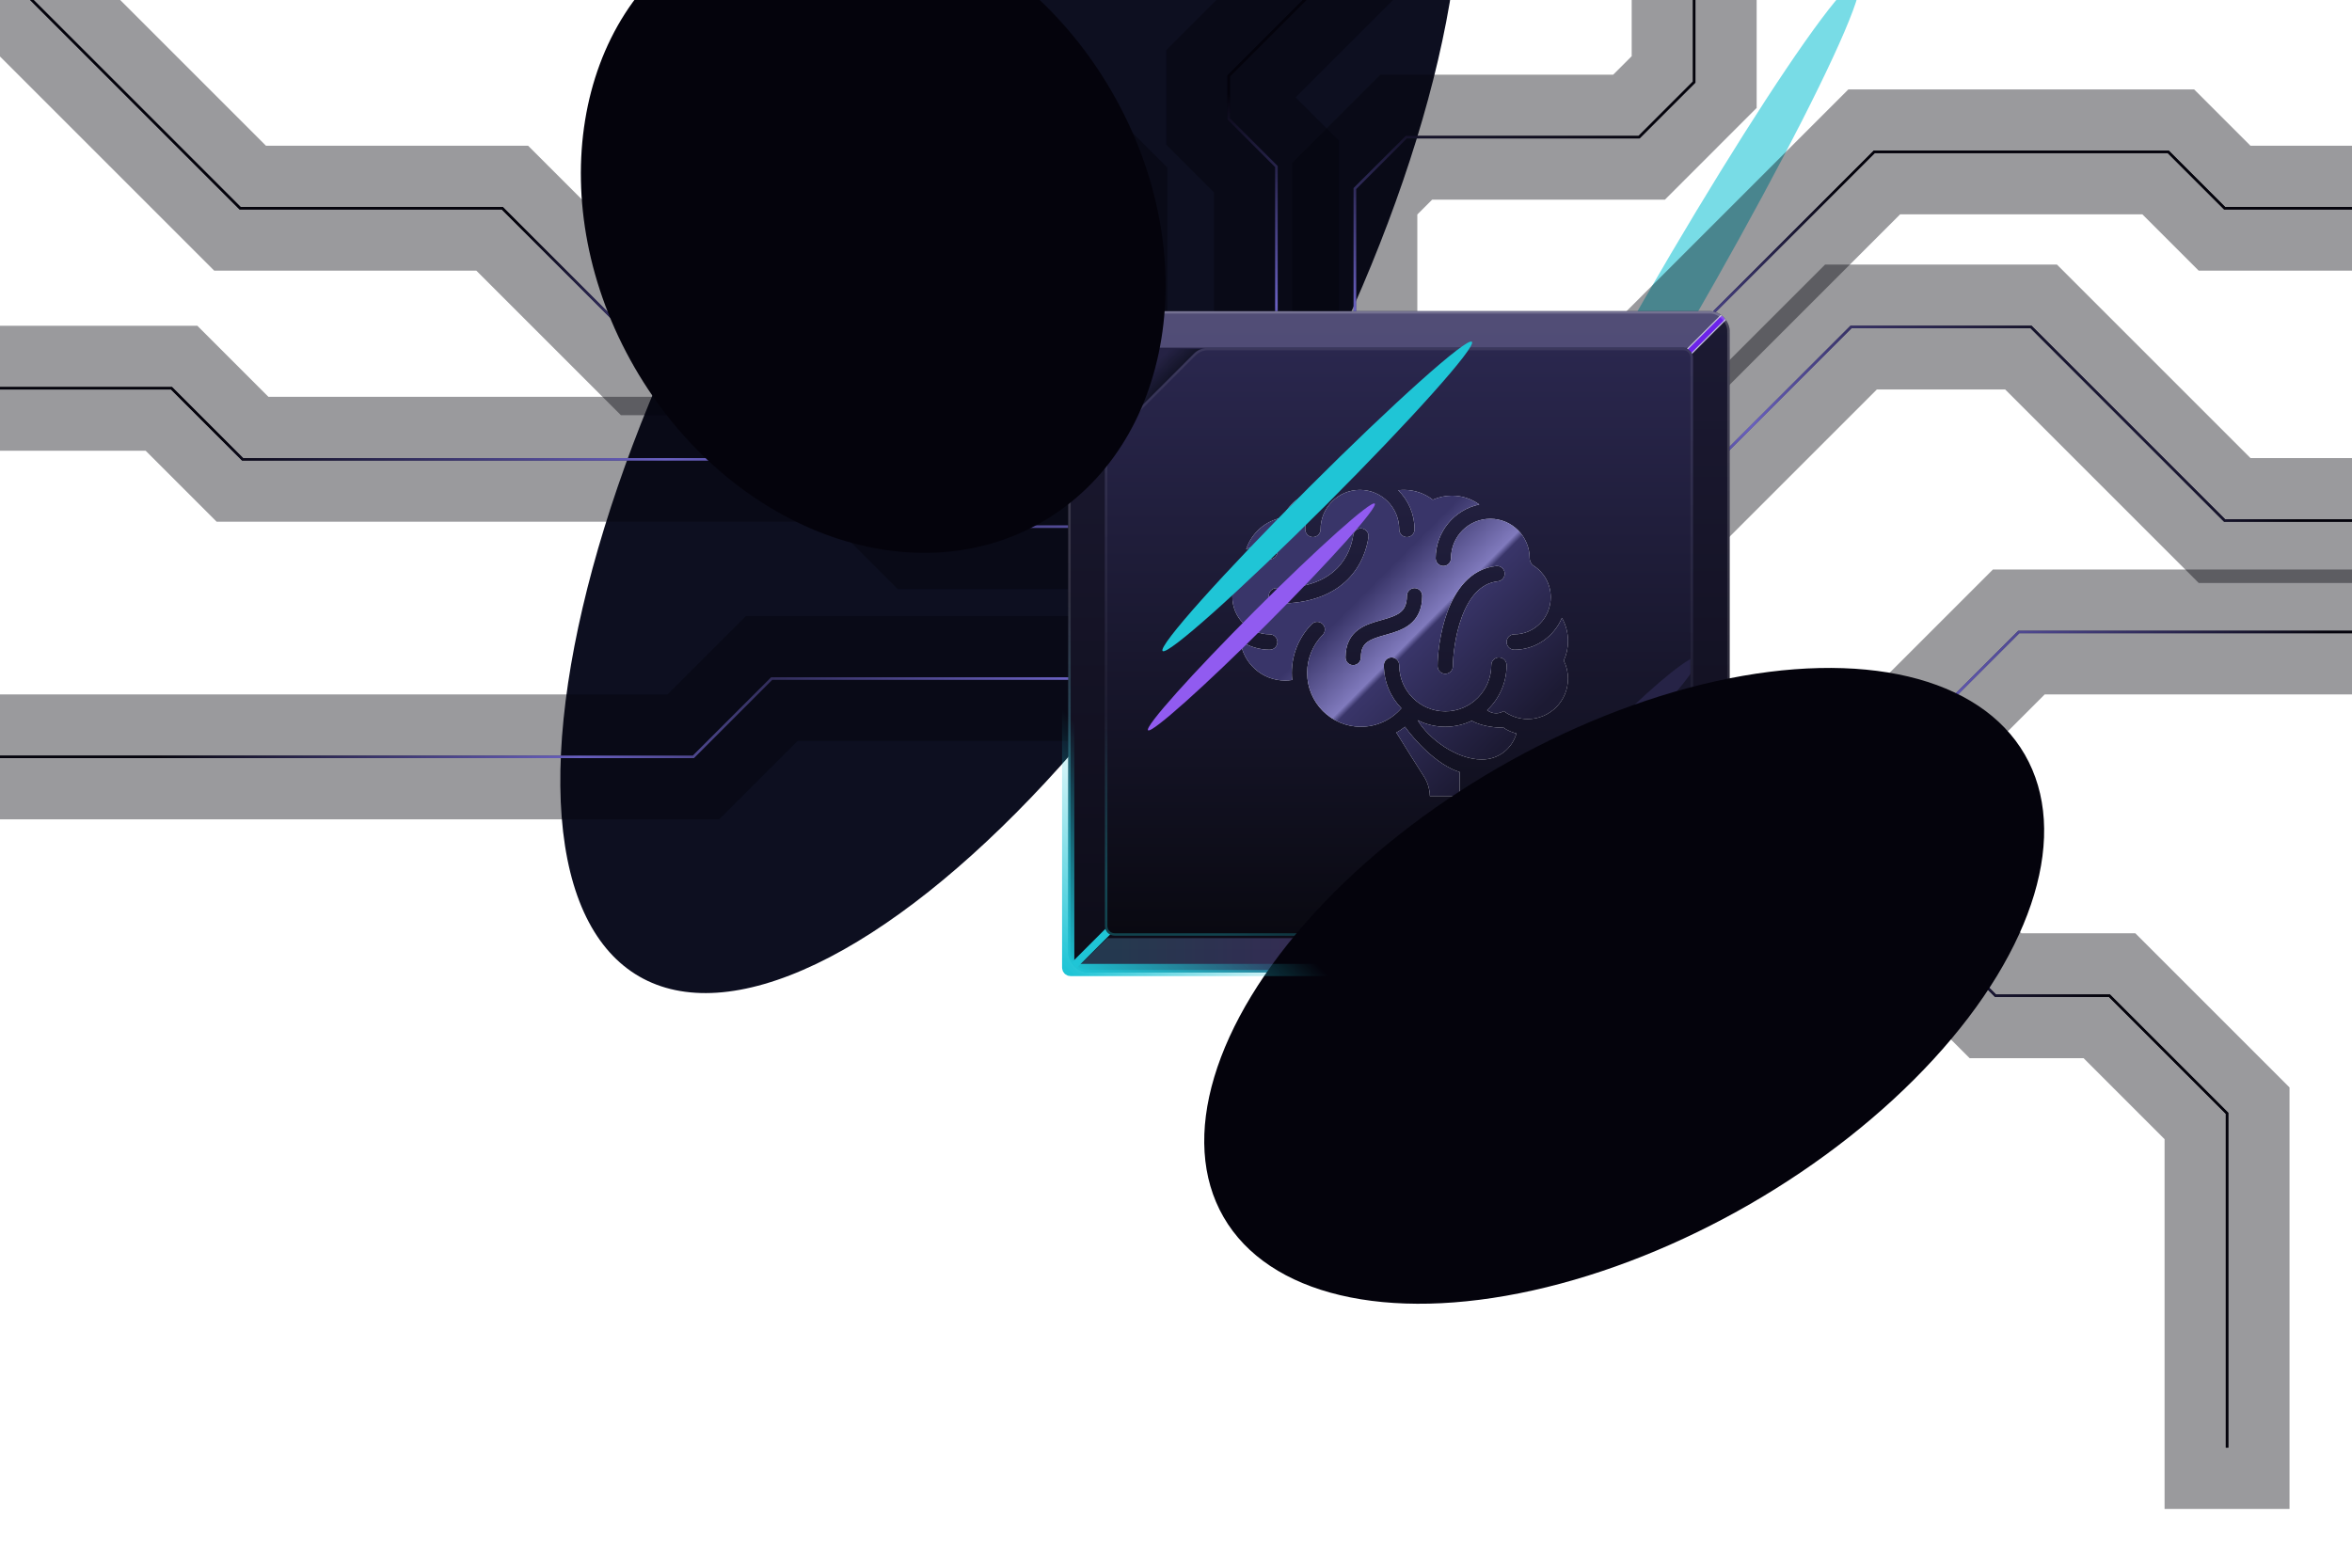 <svg width="960" height="640" viewBox="0 0 960 640" fill="none" xmlns="http://www.w3.org/2000/svg">
<g filter="url(#filter0_f_0_1)">
<ellipse cx="412.375" cy="136.322" rx="120" ry="302.903" transform="rotate(30 412.375 136.322)" fill="#0D0F20"/>
</g>
<g filter="url(#filter1_f_0_1)">
<ellipse cx="680.916" cy="126.784" rx="10.759" ry="155.197" transform="rotate(30 680.916 126.784)" fill="#1FC5D6" fill-opacity="0.6"/>
</g>
<path fill-rule="evenodd" clip-rule="evenodd" d="M-111 158H70.207L99.207 187H349.707L377.207 214.5H436V215.5H376.793L349.293 188H98.793L69.793 159H-111V158Z" fill="url(#paint0_radial_0_1)"/>
<path fill-rule="evenodd" clip-rule="evenodd" d="M314.793 276.5H445V277.5H315.207L283.207 309.5H-9V308.5H282.793L314.793 276.5Z" fill="url(#paint1_radial_0_1)"/>
<path fill-rule="evenodd" clip-rule="evenodd" d="M98.207 84.5H205.207L264.207 143.5H442V144.5H263.793L204.793 85.5H97.793L-15.354 -27.646L-14.646 -28.354L98.207 84.5Z" fill="url(#paint2_radial_0_1)"/>
<path fill-rule="evenodd" clip-rule="evenodd" d="M391.207 55H427.707L451.5 78.793V139H450.5V79.207L427.293 56H390.793L327.646 -7.146L328.354 -7.854L391.207 55Z" fill="url(#paint3_radial_0_1)"/>
<path fill-rule="evenodd" clip-rule="evenodd" d="M502 31.207L578.854 -45.646L578.146 -46.353L501 30.793V48.707L520.5 68.207V133H521.5V67.793L502 48.293V31.207Z" fill="url(#paint4_radial_0_1)"/>
<path fill-rule="evenodd" clip-rule="evenodd" d="M692 -9V33.707L669.207 56.5H574.207L553.5 77.207V130H552.5V76.793L573.793 55.5H668.793L691 33.293V-9H692Z" fill="url(#paint5_radial_0_1)"/>
<path fill-rule="evenodd" clip-rule="evenodd" d="M764.793 61.5H885.207L908.207 84.5H1001V85.5H907.793L884.793 62.5H765.207L684.854 142.854L684.146 142.146L764.793 61.5Z" fill="url(#paint6_radial_0_1)"/>
<path fill-rule="evenodd" clip-rule="evenodd" d="M755.293 133H829.207L908.207 212H979V213H907.793L828.793 134H755.707L691.854 197.854L691.146 197.146L755.293 133Z" fill="url(#paint7_radial_0_1)"/>
<path fill-rule="evenodd" clip-rule="evenodd" d="M823.793 257.5H1009V258.5H824.207L770.707 312H693V311H770.293L823.793 257.5Z" fill="url(#paint8_radial_0_1)"/>
<path fill-rule="evenodd" clip-rule="evenodd" d="M747.793 340.5H699V339.5H748.207L814.707 406H861.207L909.5 454.293V591H908.5V454.707L860.793 407H814.293L747.793 340.5Z" fill="url(#paint9_radial_0_1)"/>
<path fill-rule="evenodd" clip-rule="evenodd" d="M-111 158H70.207L99.207 187H349.707L377.207 214.5H436V215.5H376.793L349.293 188H98.793L69.793 159H-111V158Z" stroke="#04030C" stroke-opacity="0.4" stroke-width="50"/>
<path fill-rule="evenodd" clip-rule="evenodd" d="M314.793 276.5H445V277.5H315.207L283.207 309.5H-9V308.5H282.793L314.793 276.5Z" stroke="#04030C" stroke-opacity="0.4" stroke-width="50"/>
<path fill-rule="evenodd" clip-rule="evenodd" d="M98.207 84.5H205.207L264.207 143.5H442V144.5H263.793L204.793 85.5H97.793L-15.354 -27.646L-14.646 -28.354L98.207 84.5Z" stroke="#04030C" stroke-opacity="0.4" stroke-width="50"/>
<path fill-rule="evenodd" clip-rule="evenodd" d="M391.207 55H427.707L451.5 78.793V139H450.5V79.207L427.293 56H390.793L327.646 -7.146L328.354 -7.854L391.207 55Z" stroke="#04030C" stroke-opacity="0.4" stroke-width="50"/>
<path fill-rule="evenodd" clip-rule="evenodd" d="M502 31.207L578.854 -45.646L578.146 -46.353L501 30.793V48.707L520.5 68.207V133H521.5V67.793L502 48.293V31.207Z" stroke="#04030C" stroke-opacity="0.4" stroke-width="50"/>
<path fill-rule="evenodd" clip-rule="evenodd" d="M692 -9V33.707L669.207 56.5H574.207L553.5 77.207V130H552.5V76.793L573.793 55.5H668.793L691 33.293V-9H692Z" stroke="#04030C" stroke-opacity="0.4" stroke-width="50"/>
<path fill-rule="evenodd" clip-rule="evenodd" d="M764.793 61.5H885.207L908.207 84.5H1001V85.5H907.793L884.793 62.5H765.207L684.854 142.854L684.146 142.146L764.793 61.5Z" stroke="#04030C" stroke-opacity="0.4" stroke-width="50"/>
<path fill-rule="evenodd" clip-rule="evenodd" d="M755.293 133H829.207L908.207 212H979V213H907.793L828.793 134H755.707L691.854 197.854L691.146 197.146L755.293 133Z" stroke="#04030C" stroke-opacity="0.4" stroke-width="50"/>
<path fill-rule="evenodd" clip-rule="evenodd" d="M823.793 257.5H1009V258.5H824.207L770.707 312H693V311H770.293L823.793 257.5Z" stroke="#04030C" stroke-opacity="0.4" stroke-width="50"/>
<path fill-rule="evenodd" clip-rule="evenodd" d="M747.793 340.5H699V339.5H748.207L814.707 406H861.207L909.5 454.293V591H908.5V454.707L860.793 407H814.293L747.793 340.5Z" stroke="#04030C" stroke-opacity="0.4" stroke-width="50"/>
<path fill-rule="evenodd" clip-rule="evenodd" d="M-111 158H70.207L99.207 187H349.707L377.207 214.5H436V215.5H376.793L349.293 188H98.793L69.793 159H-111V158Z" fill="url(#paint10_radial_0_1)"/>
<path fill-rule="evenodd" clip-rule="evenodd" d="M314.793 276.5H445V277.5H315.207L283.207 309.5H-9V308.5H282.793L314.793 276.5Z" fill="url(#paint11_radial_0_1)"/>
<path fill-rule="evenodd" clip-rule="evenodd" d="M98.207 84.5H205.207L264.207 143.5H442V144.5H263.793L204.793 85.5H97.793L-15.354 -27.646L-14.646 -28.354L98.207 84.5Z" fill="url(#paint12_radial_0_1)"/>
<path fill-rule="evenodd" clip-rule="evenodd" d="M391.207 55H427.707L451.5 78.793V139H450.5V79.207L427.293 56H390.793L327.646 -7.146L328.354 -7.854L391.207 55Z" fill="url(#paint13_radial_0_1)"/>
<path fill-rule="evenodd" clip-rule="evenodd" d="M502 31.207L578.854 -45.646L578.146 -46.353L501 30.793V48.707L520.5 68.207V133H521.5V67.793L502 48.293V31.207Z" fill="url(#paint14_radial_0_1)"/>
<path fill-rule="evenodd" clip-rule="evenodd" d="M692 -9V33.707L669.207 56.5H574.207L553.5 77.207V130H552.5V76.793L573.793 55.5H668.793L691 33.293V-9H692Z" fill="url(#paint15_radial_0_1)"/>
<path fill-rule="evenodd" clip-rule="evenodd" d="M764.793 61.5H885.207L908.207 84.5H1001V85.5H907.793L884.793 62.5H765.207L684.854 142.854L684.146 142.146L764.793 61.5Z" fill="url(#paint16_radial_0_1)"/>
<path fill-rule="evenodd" clip-rule="evenodd" d="M755.293 133H829.207L908.207 212H979V213H907.793L828.793 134H755.707L691.854 197.854L691.146 197.146L755.293 133Z" fill="url(#paint17_radial_0_1)"/>
<path fill-rule="evenodd" clip-rule="evenodd" d="M823.793 257.5H1009V258.5H824.207L770.707 312H693V311H770.293L823.793 257.5Z" fill="url(#paint18_radial_0_1)"/>
<path fill-rule="evenodd" clip-rule="evenodd" d="M747.793 340.5H699V339.5H748.207L814.707 406H861.207L909.5 454.293V591H908.5V454.707L860.793 407H814.293L747.793 340.5Z" fill="url(#paint19_radial_0_1)"/>
<g clip-path="url(#clip0_0_1)">
<rect x="436" y="127" width="270" height="270" rx="8" fill="url(#paint20_linear_0_1)"/>
<g filter="url(#filter2_f_0_1)">
<path d="M692 142L714.54 120H429.46L452 142H692Z" fill="#8781BB" fill-opacity="0.5"/>
</g>
<g opacity="0.7" filter="url(#filter3_f_0_1)">
<path d="M452 383L429.46 405L714.54 405L692 383L452 383Z" fill="#8781BB" fill-opacity="0.3"/>
<path d="M452 383L429.46 405L714.54 405L692 383L452 383Z" fill="url(#paint21_linear_0_1)" fill-opacity="0.2"/>
</g>
<g style="mix-blend-mode:plus-lighter" filter="url(#filter4_f_0_1)">
<path d="M470.5 160L431 120.5" stroke="#B196E4" stroke-width="3"/>
</g>
<path d="M691 146V374C691 378.418 687.418 382 683 382H455C452.791 382 451 380.209 451 378V150C451 145.582 454.582 142 459 142H687C689.209 142 691 143.791 691 146Z" fill="url(#paint22_linear_0_1)"/>
<g style="mix-blend-mode:plus-lighter" filter="url(#filter5_f_0_1)">
<path d="M673 160L712.5 120.5" stroke="#C0BDDB" stroke-width="3"/>
</g>
<g style="mix-blend-mode:plus-lighter" filter="url(#filter6_f_0_1)">
<path d="M673 160L712.5 120.5" stroke="#6C23EB" stroke-width="2"/>
</g>
<g style="mix-blend-mode:plus-lighter" filter="url(#filter7_f_0_1)">
<path d="M431 401.5L470.5 362" stroke="#1FC5D6" stroke-width="3"/>
</g>
<g style="mix-blend-mode:plus-lighter" filter="url(#filter8_f_0_1)">
<path d="M431 401.5L470.5 362" stroke="#1FC5D6"/>
</g>
<path opacity="0.8" d="M493.586 142.5H452.5C451.948 142.5 451.5 142.948 451.5 143.5V184.586C451.5 185.477 452.577 185.923 453.207 185.293L494.293 144.207C494.923 143.577 494.477 142.5 493.586 142.5Z" fill="url(#paint23_linear_0_1)"/>
<path opacity="0.8" d="M665.414 380L689 380C689.552 380 690 379.552 690 379L690 355.414C690 354.523 688.923 354.077 688.293 354.707L664.707 378.293C664.077 378.923 664.523 380 665.414 380Z" fill="url(#paint24_linear_0_1)"/>
<path d="M691 146C691 143.791 689.209 142 687 142H493.005C490.884 142 488.849 142.843 487.348 144.343L453.343 178.348C451.843 179.849 451 181.884 451 184.005V378C451 380.209 452.791 382 455 382H658.527C660.649 382 662.684 381.157 664.184 379.657L688.657 355.184C690.157 353.684 691 351.649 691 349.527V146Z" fill="url(#paint25_linear_0_1)"/>
<path d="M690.5 146C690.5 144.067 688.933 142.5 687 142.5H493.005C491.016 142.5 489.109 143.29 487.702 144.697L453.697 178.702C452.29 180.109 451.5 182.016 451.5 184.005V378C451.5 379.933 453.067 381.5 455 381.5H658.527C660.517 381.5 662.424 380.71 663.831 379.303L688.303 354.831C689.71 353.424 690.5 351.517 690.5 349.527V146Z" stroke="url(#paint26_linear_0_1)" stroke-opacity="0.08"/>
<path d="M690.5 146C690.5 144.067 688.933 142.5 687 142.5H493.005C491.016 142.5 489.109 143.29 487.702 144.697L453.697 178.702C452.29 180.109 451.5 182.016 451.5 184.005V378C451.5 379.933 453.067 381.5 455 381.5H658.527C660.517 381.5 662.424 380.71 663.831 379.303L688.303 354.831C689.71 353.424 690.5 351.517 690.5 349.527V146Z" stroke="url(#paint27_linear_0_1)" stroke-opacity="0.3"/>
<g clip-path="url(#clip1_0_1)">
<g filter="url(#filter9_f_0_1)">
<ellipse cx="653.722" cy="330.135" rx="7.935" ry="70.413" transform="rotate(45 653.722 330.135)" fill="#262346"/>
</g>
<g filter="url(#filter10_f_0_1)">
<ellipse cx="663.202" cy="298.202" rx="4.755" ry="42.199" transform="rotate(45 663.202 298.202)" fill="#262346"/>
</g>
</g>
<g filter="url(#filter11_ii_0_1)">
<path fill-rule="evenodd" clip-rule="evenodd" d="M555.06 200C546.197 200 539.011 207.216 539.011 216.116C539.011 217.853 537.609 219.261 535.88 219.261C534.151 219.261 532.749 217.853 532.749 216.116C532.749 209.818 535.337 204.126 539.503 200.055C532.367 200.597 526.321 205.06 523.496 211.305C516.493 212.555 510.804 217.623 508.639 224.289C511.536 222.832 514.805 222.013 518.266 222.013C519.995 222.013 521.397 223.42 521.397 225.157C521.397 226.894 519.995 228.302 518.266 228.302C509.835 228.302 503 235.165 503 243.632C503 252.099 509.835 258.962 518.266 258.962C519.995 258.962 521.397 260.37 521.397 262.107C521.397 263.844 519.995 265.252 518.266 265.252C513.822 265.252 509.693 263.9 506.264 261.583C507.359 270.736 515.119 277.83 524.529 277.83C525.511 277.83 526.476 277.753 527.417 277.604C527.319 276.644 527.269 275.671 527.269 274.686C527.269 266.928 530.38 259.895 535.412 254.786C536.628 253.551 538.61 253.54 539.84 254.761C541.07 255.982 541.081 257.973 539.865 259.208C535.946 263.188 533.531 268.65 533.531 274.686C533.531 286.843 543.345 296.698 555.451 296.698C562.05 296.698 567.967 293.773 571.99 289.133C567.57 284.597 564.846 278.389 564.846 271.541C564.846 269.804 566.248 268.396 567.977 268.396C569.707 268.396 571.109 269.804 571.109 271.541C571.109 281.961 579.521 290.409 589.897 290.409C600.274 290.409 608.686 281.961 608.686 271.541C608.686 269.804 610.088 268.396 611.817 268.396C613.547 268.396 614.949 269.804 614.949 271.541C614.949 278.795 611.891 285.332 607 289.923C608.001 290.719 609.267 291.195 610.643 291.195C611.787 291.195 612.854 290.867 613.757 290.298C616.494 292.343 619.886 293.553 623.56 293.553C632.639 293.553 640 286.162 640 277.044C640 274.402 639.382 271.905 638.283 269.69C639.386 267.26 640 264.559 640 261.714C640 258.269 639.099 255.035 637.521 252.237C634.299 259.877 626.825 265.252 618.08 265.252C616.351 265.252 614.949 263.844 614.949 262.107C614.949 260.37 616.351 258.962 618.08 258.962C626.26 258.962 632.954 252.214 632.954 243.812C632.954 238.384 630.156 233.634 625.956 230.957C625.323 230.553 624.882 229.959 624.663 229.295C624.458 228.877 624.343 228.406 624.343 227.909C624.343 219.008 617.158 211.792 608.294 211.792C599.431 211.792 592.246 219.008 592.246 227.909C592.246 229.646 590.844 231.053 589.114 231.053C587.385 231.053 585.983 229.646 585.983 227.909C585.983 217.079 593.634 208.044 603.803 205.957C600.658 203.692 596.803 202.358 592.637 202.358C589.849 202.358 587.199 202.956 584.809 204.031C581.564 201.504 577.49 200 573.066 200C572.267 200 571.48 200.049 570.707 200.144C574.821 204.209 577.371 209.863 577.371 216.116C577.371 217.853 575.969 219.261 574.24 219.261C572.511 219.261 571.109 217.853 571.109 216.116C571.109 207.216 563.923 200 555.06 200ZM555.894 215.755C557.606 216.001 558.796 217.593 558.551 219.313C557.903 223.867 555.848 230.779 550.131 236.52C544.339 242.336 535.15 246.59 520.96 246.383C519.231 246.358 517.85 244.93 517.875 243.193C517.9 241.457 519.322 240.07 521.051 240.095C533.87 240.281 541.317 236.477 545.702 232.073C550.162 227.594 551.825 222.123 552.351 218.423C552.596 216.704 554.182 215.509 555.894 215.755ZM577.371 240.094C579.101 240.094 580.503 241.502 580.503 243.239C580.503 248.71 578.58 252.448 575.385 254.954C572.5 257.218 568.792 258.265 565.805 259.108L565.694 259.14C562.394 260.071 559.889 260.798 558.096 262.129C556.613 263.231 555.451 264.885 555.451 268.396C555.451 270.133 554.049 271.541 552.32 271.541C550.591 271.541 549.189 270.133 549.189 268.396C549.189 263.063 551.159 259.46 554.372 257.073C557.144 255.014 560.692 254.016 563.586 253.201L563.998 253.085C567.255 252.165 569.753 251.392 571.529 249.998C573.032 248.82 574.24 247.006 574.24 243.239C574.24 241.502 575.642 240.094 577.371 240.094ZM614.147 233.858C614.334 235.585 613.092 237.137 611.373 237.324C604.204 238.107 599.565 244.063 596.649 251.95C593.78 259.712 593.029 268.262 593.029 271.934C593.029 273.671 591.627 275.079 589.897 275.079C588.168 275.079 586.766 273.671 586.766 271.934C586.766 267.744 587.58 258.41 590.778 249.761C593.929 241.236 599.859 232.255 610.696 231.072C612.415 230.884 613.96 232.132 614.147 233.858Z" fill="white"/>
<path fill-rule="evenodd" clip-rule="evenodd" d="M555.06 200C546.197 200 539.011 207.216 539.011 216.116C539.011 217.853 537.609 219.261 535.88 219.261C534.151 219.261 532.749 217.853 532.749 216.116C532.749 209.818 535.337 204.126 539.503 200.055C532.367 200.597 526.321 205.06 523.496 211.305C516.493 212.555 510.804 217.623 508.639 224.289C511.536 222.832 514.805 222.013 518.266 222.013C519.995 222.013 521.397 223.42 521.397 225.157C521.397 226.894 519.995 228.302 518.266 228.302C509.835 228.302 503 235.165 503 243.632C503 252.099 509.835 258.962 518.266 258.962C519.995 258.962 521.397 260.37 521.397 262.107C521.397 263.844 519.995 265.252 518.266 265.252C513.822 265.252 509.693 263.9 506.264 261.583C507.359 270.736 515.119 277.83 524.529 277.83C525.511 277.83 526.476 277.753 527.417 277.604C527.319 276.644 527.269 275.671 527.269 274.686C527.269 266.928 530.38 259.895 535.412 254.786C536.628 253.551 538.61 253.54 539.84 254.761C541.07 255.982 541.081 257.973 539.865 259.208C535.946 263.188 533.531 268.65 533.531 274.686C533.531 286.843 543.345 296.698 555.451 296.698C562.05 296.698 567.967 293.773 571.99 289.133C567.57 284.597 564.846 278.389 564.846 271.541C564.846 269.804 566.248 268.396 567.977 268.396C569.707 268.396 571.109 269.804 571.109 271.541C571.109 281.961 579.521 290.409 589.897 290.409C600.274 290.409 608.686 281.961 608.686 271.541C608.686 269.804 610.088 268.396 611.817 268.396C613.547 268.396 614.949 269.804 614.949 271.541C614.949 278.795 611.891 285.332 607 289.923C608.001 290.719 609.267 291.195 610.643 291.195C611.787 291.195 612.854 290.867 613.757 290.298C616.494 292.343 619.886 293.553 623.56 293.553C632.639 293.553 640 286.162 640 277.044C640 274.402 639.382 271.905 638.283 269.69C639.386 267.26 640 264.559 640 261.714C640 258.269 639.099 255.035 637.521 252.237C634.299 259.877 626.825 265.252 618.08 265.252C616.351 265.252 614.949 263.844 614.949 262.107C614.949 260.37 616.351 258.962 618.08 258.962C626.26 258.962 632.954 252.214 632.954 243.812C632.954 238.384 630.156 233.634 625.956 230.957C625.323 230.553 624.882 229.959 624.663 229.295C624.458 228.877 624.343 228.406 624.343 227.909C624.343 219.008 617.158 211.792 608.294 211.792C599.431 211.792 592.246 219.008 592.246 227.909C592.246 229.646 590.844 231.053 589.114 231.053C587.385 231.053 585.983 229.646 585.983 227.909C585.983 217.079 593.634 208.044 603.803 205.957C600.658 203.692 596.803 202.358 592.637 202.358C589.849 202.358 587.199 202.956 584.809 204.031C581.564 201.504 577.49 200 573.066 200C572.267 200 571.48 200.049 570.707 200.144C574.821 204.209 577.371 209.863 577.371 216.116C577.371 217.853 575.969 219.261 574.24 219.261C572.511 219.261 571.109 217.853 571.109 216.116C571.109 207.216 563.923 200 555.06 200ZM555.894 215.755C557.606 216.001 558.796 217.593 558.551 219.313C557.903 223.867 555.848 230.779 550.131 236.52C544.339 242.336 535.15 246.59 520.96 246.383C519.231 246.358 517.85 244.93 517.875 243.193C517.9 241.457 519.322 240.07 521.051 240.095C533.87 240.281 541.317 236.477 545.702 232.073C550.162 227.594 551.825 222.123 552.351 218.423C552.596 216.704 554.182 215.509 555.894 215.755ZM577.371 240.094C579.101 240.094 580.503 241.502 580.503 243.239C580.503 248.71 578.58 252.448 575.385 254.954C572.5 257.218 568.792 258.265 565.805 259.108L565.694 259.14C562.394 260.071 559.889 260.798 558.096 262.129C556.613 263.231 555.451 264.885 555.451 268.396C555.451 270.133 554.049 271.541 552.32 271.541C550.591 271.541 549.189 270.133 549.189 268.396C549.189 263.063 551.159 259.46 554.372 257.073C557.144 255.014 560.692 254.016 563.586 253.201L563.998 253.085C567.255 252.165 569.753 251.392 571.529 249.998C573.032 248.82 574.24 247.006 574.24 243.239C574.24 241.502 575.642 240.094 577.371 240.094ZM614.147 233.858C614.334 235.585 613.092 237.137 611.373 237.324C604.204 238.107 599.565 244.063 596.649 251.95C593.78 259.712 593.029 268.262 593.029 271.934C593.029 273.671 591.627 275.079 589.897 275.079C588.168 275.079 586.766 273.671 586.766 271.934C586.766 267.744 587.58 258.41 590.778 249.761C593.929 241.236 599.859 232.255 610.696 231.072C612.415 230.884 613.96 232.132 614.147 233.858Z" fill="url(#paint28_linear_0_1)"/>
<path d="M600.725 294.233C597.448 295.813 593.775 296.698 589.897 296.698C585.842 296.698 582.011 295.73 578.622 294.012C583.163 301.709 594.538 310.063 604.847 310.063C611.723 310.063 617.125 305.608 618.965 299.45C617.887 299.188 615.34 298.349 613.774 297.091C611.246 297.091 605.05 296.756 600.725 294.233Z" fill="white"/>
<path d="M600.725 294.233C597.448 295.813 593.775 296.698 589.897 296.698C585.842 296.698 582.011 295.73 578.622 294.012C583.163 301.709 594.538 310.063 604.847 310.063C611.723 310.063 617.125 305.608 618.965 299.45C617.887 299.188 615.34 298.349 613.774 297.091C611.246 297.091 605.05 296.756 600.725 294.233Z" fill="url(#paint29_linear_0_1)"/>
<path d="M569.934 299.057C571.187 298.428 572.805 297.222 573.457 296.698C576.98 301.677 586.374 312.343 595.769 315.173V325H583.634C583.634 323.559 583.164 319.969 581.286 317.138C579.407 314.308 572.935 303.905 569.934 299.057Z" fill="white"/>
<path d="M569.934 299.057C571.187 298.428 572.805 297.222 573.457 296.698C576.98 301.677 586.374 312.343 595.769 315.173V325H583.634C583.634 323.559 583.164 319.969 581.286 317.138C579.407 314.308 572.935 303.905 569.934 299.057Z" fill="url(#paint30_linear_0_1)"/>
</g>
<g style="mix-blend-mode:plus-lighter" filter="url(#filter12_f_0_1)">
<ellipse cx="537.656" cy="202.656" rx="89.265" ry="5" transform="rotate(-45 537.656 202.656)" fill="#1FC5D6"/>
</g>
<g style="mix-blend-mode:plus-lighter" filter="url(#filter13_f_0_1)">
<ellipse cx="514.857" cy="251.857" rx="65.429" ry="3.665" transform="rotate(-45 514.857 251.857)" fill="#915BF0"/>
</g>
</g>
<rect x="436.5" y="127.5" width="269" height="269" rx="7.5" stroke="url(#paint31_linear_0_1)" stroke-opacity="0.2"/>
<rect x="436.5" y="127.5" width="269" height="269" rx="7.5" stroke="url(#paint32_linear_0_1)" stroke-opacity="0.6"/>
<g filter="url(#filter14_f_0_1)">
<ellipse cx="662.935" cy="402.465" rx="188.813" ry="102.836" transform="rotate(-30 662.935 402.465)" fill="#04030C"/>
</g>
<g filter="url(#filter15_f_0_1)">
<ellipse cx="356.418" cy="93.746" rx="112.493" ry="137.801" transform="rotate(-30 356.418 93.746)" fill="#04030C"/>
</g>
<g filter="url(#filter16_f_0_1)">
<path d="M436 290V395C436 395.552 436.448 396 437 396H563" stroke="url(#paint33_linear_0_1)" stroke-width="5" stroke-linecap="round"/>
</g>
<defs>
<filter id="filter0_f_0_1" x="-38.521" y="-400.034" width="901.791" height="1072.71" filterUnits="userSpaceOnUse" color-interpolation-filters="sRGB">
<feFlood flood-opacity="0" result="BackgroundImageFix"/>
<feBlend mode="normal" in="SourceGraphic" in2="BackgroundImageFix" result="shape"/>
<feGaussianBlur stdDeviation="133.6" result="effect1_foregroundBlur_0_1"/>
</filter>
<filter id="filter1_f_0_1" x="463.352" y="-147.13" width="435.128" height="547.829" filterUnits="userSpaceOnUse" color-interpolation-filters="sRGB">
<feFlood flood-opacity="0" result="BackgroundImageFix"/>
<feBlend mode="normal" in="SourceGraphic" in2="BackgroundImageFix" result="shape"/>
<feGaussianBlur stdDeviation="69.7" result="effect1_foregroundBlur_0_1"/>
</filter>
<filter id="filter2_f_0_1" x="412.46" y="103" width="319.079" height="56" filterUnits="userSpaceOnUse" color-interpolation-filters="sRGB">
<feFlood flood-opacity="0" result="BackgroundImageFix"/>
<feBlend mode="normal" in="SourceGraphic" in2="BackgroundImageFix" result="shape"/>
<feGaussianBlur stdDeviation="8.5" result="effect1_foregroundBlur_0_1"/>
</filter>
<filter id="filter3_f_0_1" x="412.46" y="366" width="319.079" height="56" filterUnits="userSpaceOnUse" color-interpolation-filters="sRGB">
<feFlood flood-opacity="0" result="BackgroundImageFix"/>
<feBlend mode="normal" in="SourceGraphic" in2="BackgroundImageFix" result="shape"/>
<feGaussianBlur stdDeviation="8.5" result="effect1_foregroundBlur_0_1"/>
</filter>
<filter id="filter4_f_0_1" x="416.739" y="106.239" width="68.021" height="68.021" filterUnits="userSpaceOnUse" color-interpolation-filters="sRGB">
<feFlood flood-opacity="0" result="BackgroundImageFix"/>
<feBlend mode="normal" in="SourceGraphic" in2="BackgroundImageFix" result="shape"/>
<feGaussianBlur stdDeviation="6.6" result="effect1_foregroundBlur_0_1"/>
</filter>
<filter id="filter5_f_0_1" x="658.739" y="106.239" width="68.021" height="68.021" filterUnits="userSpaceOnUse" color-interpolation-filters="sRGB">
<feFlood flood-opacity="0" result="BackgroundImageFix"/>
<feBlend mode="normal" in="SourceGraphic" in2="BackgroundImageFix" result="shape"/>
<feGaussianBlur stdDeviation="6.6" result="effect1_foregroundBlur_0_1"/>
</filter>
<filter id="filter6_f_0_1" x="667.293" y="114.793" width="50.914" height="50.914" filterUnits="userSpaceOnUse" color-interpolation-filters="sRGB">
<feFlood flood-opacity="0" result="BackgroundImageFix"/>
<feBlend mode="normal" in="SourceGraphic" in2="BackgroundImageFix" result="shape"/>
<feGaussianBlur stdDeviation="2.5" result="effect1_foregroundBlur_0_1"/>
</filter>
<filter id="filter7_f_0_1" x="416.739" y="347.739" width="68.021" height="68.021" filterUnits="userSpaceOnUse" color-interpolation-filters="sRGB">
<feFlood flood-opacity="0" result="BackgroundImageFix"/>
<feBlend mode="normal" in="SourceGraphic" in2="BackgroundImageFix" result="shape"/>
<feGaussianBlur stdDeviation="6.6" result="effect1_foregroundBlur_0_1"/>
</filter>
<filter id="filter8_f_0_1" x="425.646" y="356.646" width="50.207" height="50.207" filterUnits="userSpaceOnUse" color-interpolation-filters="sRGB">
<feFlood flood-opacity="0" result="BackgroundImageFix"/>
<feBlend mode="normal" in="SourceGraphic" in2="BackgroundImageFix" result="shape"/>
<feGaussianBlur stdDeviation="2.5" result="effect1_foregroundBlur_0_1"/>
</filter>
<filter id="filter9_f_0_1" x="578.113" y="254.526" width="151.218" height="151.218" filterUnits="userSpaceOnUse" color-interpolation-filters="sRGB">
<feFlood flood-opacity="0" result="BackgroundImageFix"/>
<feBlend mode="normal" in="SourceGraphic" in2="BackgroundImageFix" result="shape"/>
<feGaussianBlur stdDeviation="12.75" result="effect1_foregroundBlur_0_1"/>
</filter>
<filter id="filter10_f_0_1" x="607.671" y="242.671" width="111.062" height="111.062" filterUnits="userSpaceOnUse" color-interpolation-filters="sRGB">
<feFlood flood-opacity="0" result="BackgroundImageFix"/>
<feBlend mode="normal" in="SourceGraphic" in2="BackgroundImageFix" result="shape"/>
<feGaussianBlur stdDeviation="12.75" result="effect1_foregroundBlur_0_1"/>
</filter>
<filter id="filter11_ii_0_1" x="503" y="199" width="137" height="127" filterUnits="userSpaceOnUse" color-interpolation-filters="sRGB">
<feFlood flood-opacity="0" result="BackgroundImageFix"/>
<feBlend mode="normal" in="SourceGraphic" in2="BackgroundImageFix" result="shape"/>
<feColorMatrix in="SourceAlpha" type="matrix" values="0 0 0 0 0 0 0 0 0 0 0 0 0 0 0 0 0 0 127 0" result="hardAlpha"/>
<feOffset dy="1"/>
<feGaussianBlur stdDeviation="1.05"/>
<feComposite in2="hardAlpha" operator="arithmetic" k2="-1" k3="1"/>
<feColorMatrix type="matrix" values="0 0 0 0 0.063 0 0 0 0 0.055 0 0 0 0 0.11 0 0 0 0.3 0"/>
<feBlend mode="normal" in2="shape" result="effect1_innerShadow_0_1"/>
<feColorMatrix in="SourceAlpha" type="matrix" values="0 0 0 0 0 0 0 0 0 0 0 0 0 0 0 0 0 0 127 0" result="hardAlpha"/>
<feOffset dy="-1"/>
<feGaussianBlur stdDeviation="0.65"/>
<feComposite in2="hardAlpha" operator="arithmetic" k2="-1" k3="1"/>
<feColorMatrix type="matrix" values="0 0 0 0 0.443 0 0 0 0 0.42 0 0 0 0 0.671 0 0 0 0.1 0"/>
<feBlend mode="normal" in2="effect1_innerShadow_0_1" result="effect2_innerShadow_0_1"/>
</filter>
<filter id="filter12_f_0_1" x="435.435" y="100.435" width="204.441" height="204.441" filterUnits="userSpaceOnUse" color-interpolation-filters="sRGB">
<feFlood flood-opacity="0" result="BackgroundImageFix"/>
<feBlend mode="normal" in="SourceGraphic" in2="BackgroundImageFix" result="shape"/>
<feGaussianBlur stdDeviation="19.5" result="effect1_foregroundBlur_0_1"/>
</filter>
<filter id="filter13_f_0_1" x="429.518" y="166.518" width="170.678" height="170.678" filterUnits="userSpaceOnUse" color-interpolation-filters="sRGB">
<feFlood flood-opacity="0" result="BackgroundImageFix"/>
<feBlend mode="normal" in="SourceGraphic" in2="BackgroundImageFix" result="shape"/>
<feGaussianBlur stdDeviation="19.5" result="effect1_foregroundBlur_0_1"/>
</filter>
<filter id="filter14_f_0_1" x="311.479" y="92.68" width="702.914" height="619.57" filterUnits="userSpaceOnUse" color-interpolation-filters="sRGB">
<feFlood flood-opacity="0" result="BackgroundImageFix"/>
<feBlend mode="normal" in="SourceGraphic" in2="BackgroundImageFix" result="shape"/>
<feGaussianBlur stdDeviation="90" result="effect1_foregroundBlur_0_1"/>
</filter>
<filter id="filter15_f_0_1" x="57.084" y="-218.215" width="598.668" height="623.922" filterUnits="userSpaceOnUse" color-interpolation-filters="sRGB">
<feFlood flood-opacity="0" result="BackgroundImageFix"/>
<feBlend mode="normal" in="SourceGraphic" in2="BackgroundImageFix" result="shape"/>
<feGaussianBlur stdDeviation="90" result="effect1_foregroundBlur_0_1"/>
</filter>
<filter id="filter16_f_0_1" x="421.1" y="275.1" width="156.8" height="135.8" filterUnits="userSpaceOnUse" color-interpolation-filters="sRGB">
<feFlood flood-opacity="0" result="BackgroundImageFix"/>
<feBlend mode="normal" in="SourceGraphic" in2="BackgroundImageFix" result="shape"/>
<feGaussianBlur stdDeviation="6.2" result="effect1_foregroundBlur_0_1"/>
</filter>
<radialGradient id="paint0_radial_0_1" cx="0" cy="0" r="1" gradientUnits="userSpaceOnUse" gradientTransform="translate(503.5 267) rotate(-180) scale(446.5 228.735)">
<stop offset="0.167" stop-color="#6960C0"/>
<stop offset="0.425" stop-color="#312D5A"/>
<stop offset="0.625" stop-color="#6960C0"/>
<stop offset="1" stop-color="#04030C"/>
</radialGradient>
<radialGradient id="paint1_radial_0_1" cx="0" cy="0" r="1" gradientUnits="userSpaceOnUse" gradientTransform="translate(503.5 267) rotate(-180) scale(446.5 228.735)">
<stop offset="0.167" stop-color="#6960C0"/>
<stop offset="0.425" stop-color="#312D5A"/>
<stop offset="0.625" stop-color="#6960C0"/>
<stop offset="1" stop-color="#04030C"/>
</radialGradient>
<radialGradient id="paint2_radial_0_1" cx="0" cy="0" r="1" gradientUnits="userSpaceOnUse" gradientTransform="translate(503.5 267) rotate(-180) scale(446.5 228.735)">
<stop offset="0.167" stop-color="#6960C0"/>
<stop offset="0.425" stop-color="#312D5A"/>
<stop offset="0.625" stop-color="#6960C0"/>
<stop offset="1" stop-color="#04030C"/>
</radialGradient>
<radialGradient id="paint3_radial_0_1" cx="0" cy="0" r="1" gradientUnits="userSpaceOnUse" gradientTransform="translate(503.5 267) rotate(-180) scale(446.5 228.735)">
<stop offset="0.167" stop-color="#6960C0"/>
<stop offset="0.425" stop-color="#312D5A"/>
<stop offset="0.625" stop-color="#6960C0"/>
<stop offset="1" stop-color="#04030C"/>
</radialGradient>
<radialGradient id="paint4_radial_0_1" cx="0" cy="0" r="1" gradientUnits="userSpaceOnUse" gradientTransform="translate(503.5 267) rotate(-180) scale(446.5 228.735)">
<stop offset="0.167" stop-color="#6960C0"/>
<stop offset="0.425" stop-color="#312D5A"/>
<stop offset="0.625" stop-color="#6960C0"/>
<stop offset="1" stop-color="#04030C"/>
</radialGradient>
<radialGradient id="paint5_radial_0_1" cx="0" cy="0" r="1" gradientUnits="userSpaceOnUse" gradientTransform="translate(503.5 267) rotate(-180) scale(446.5 228.735)">
<stop offset="0.167" stop-color="#6960C0"/>
<stop offset="0.425" stop-color="#312D5A"/>
<stop offset="0.625" stop-color="#6960C0"/>
<stop offset="1" stop-color="#04030C"/>
</radialGradient>
<radialGradient id="paint6_radial_0_1" cx="0" cy="0" r="1" gradientUnits="userSpaceOnUse" gradientTransform="translate(503.5 267) rotate(-180) scale(446.5 228.735)">
<stop offset="0.167" stop-color="#6960C0"/>
<stop offset="0.425" stop-color="#312D5A"/>
<stop offset="0.625" stop-color="#6960C0"/>
<stop offset="1" stop-color="#04030C"/>
</radialGradient>
<radialGradient id="paint7_radial_0_1" cx="0" cy="0" r="1" gradientUnits="userSpaceOnUse" gradientTransform="translate(503.5 267) rotate(-180) scale(446.5 228.735)">
<stop offset="0.167" stop-color="#6960C0"/>
<stop offset="0.425" stop-color="#312D5A"/>
<stop offset="0.625" stop-color="#6960C0"/>
<stop offset="1" stop-color="#04030C"/>
</radialGradient>
<radialGradient id="paint8_radial_0_1" cx="0" cy="0" r="1" gradientUnits="userSpaceOnUse" gradientTransform="translate(503.5 267) rotate(-180) scale(446.5 228.735)">
<stop offset="0.167" stop-color="#6960C0"/>
<stop offset="0.425" stop-color="#312D5A"/>
<stop offset="0.625" stop-color="#6960C0"/>
<stop offset="1" stop-color="#04030C"/>
</radialGradient>
<radialGradient id="paint9_radial_0_1" cx="0" cy="0" r="1" gradientUnits="userSpaceOnUse" gradientTransform="translate(503.5 267) rotate(-180) scale(446.5 228.735)">
<stop offset="0.167" stop-color="#6960C0"/>
<stop offset="0.425" stop-color="#312D5A"/>
<stop offset="0.625" stop-color="#6960C0"/>
<stop offset="1" stop-color="#04030C"/>
</radialGradient>
<radialGradient id="paint10_radial_0_1" cx="0" cy="0" r="1" gradientUnits="userSpaceOnUse" gradientTransform="translate(503.5 267) rotate(-180) scale(446.5 228.735)">
<stop offset="0.167" stop-color="#6960C0"/>
<stop offset="0.425" stop-color="#312D5A"/>
<stop offset="0.625" stop-color="#6960C0"/>
<stop offset="1" stop-color="#04030C"/>
</radialGradient>
<radialGradient id="paint11_radial_0_1" cx="0" cy="0" r="1" gradientUnits="userSpaceOnUse" gradientTransform="translate(503.5 267) rotate(-180) scale(446.5 228.735)">
<stop offset="0.167" stop-color="#6960C0"/>
<stop offset="0.425" stop-color="#312D5A"/>
<stop offset="0.625" stop-color="#6960C0"/>
<stop offset="1" stop-color="#04030C"/>
</radialGradient>
<radialGradient id="paint12_radial_0_1" cx="0" cy="0" r="1" gradientUnits="userSpaceOnUse" gradientTransform="translate(503.5 267) rotate(-180) scale(446.5 228.735)">
<stop offset="0.167" stop-color="#6960C0"/>
<stop offset="0.425" stop-color="#312D5A"/>
<stop offset="0.625" stop-color="#6960C0"/>
<stop offset="1" stop-color="#04030C"/>
</radialGradient>
<radialGradient id="paint13_radial_0_1" cx="0" cy="0" r="1" gradientUnits="userSpaceOnUse" gradientTransform="translate(503.5 267) rotate(-180) scale(446.5 228.735)">
<stop offset="0.167" stop-color="#6960C0"/>
<stop offset="0.425" stop-color="#312D5A"/>
<stop offset="0.625" stop-color="#6960C0"/>
<stop offset="1" stop-color="#04030C"/>
</radialGradient>
<radialGradient id="paint14_radial_0_1" cx="0" cy="0" r="1" gradientUnits="userSpaceOnUse" gradientTransform="translate(503.5 267) rotate(-180) scale(446.5 228.735)">
<stop offset="0.167" stop-color="#6960C0"/>
<stop offset="0.425" stop-color="#312D5A"/>
<stop offset="0.625" stop-color="#6960C0"/>
<stop offset="1" stop-color="#04030C"/>
</radialGradient>
<radialGradient id="paint15_radial_0_1" cx="0" cy="0" r="1" gradientUnits="userSpaceOnUse" gradientTransform="translate(503.5 267) rotate(-180) scale(446.5 228.735)">
<stop offset="0.167" stop-color="#6960C0"/>
<stop offset="0.425" stop-color="#312D5A"/>
<stop offset="0.625" stop-color="#6960C0"/>
<stop offset="1" stop-color="#04030C"/>
</radialGradient>
<radialGradient id="paint16_radial_0_1" cx="0" cy="0" r="1" gradientUnits="userSpaceOnUse" gradientTransform="translate(503.5 267) rotate(-180) scale(446.5 228.735)">
<stop offset="0.167" stop-color="#6960C0"/>
<stop offset="0.425" stop-color="#312D5A"/>
<stop offset="0.625" stop-color="#6960C0"/>
<stop offset="1" stop-color="#04030C"/>
</radialGradient>
<radialGradient id="paint17_radial_0_1" cx="0" cy="0" r="1" gradientUnits="userSpaceOnUse" gradientTransform="translate(503.5 267) rotate(-180) scale(446.5 228.735)">
<stop offset="0.167" stop-color="#6960C0"/>
<stop offset="0.425" stop-color="#312D5A"/>
<stop offset="0.625" stop-color="#6960C0"/>
<stop offset="1" stop-color="#04030C"/>
</radialGradient>
<radialGradient id="paint18_radial_0_1" cx="0" cy="0" r="1" gradientUnits="userSpaceOnUse" gradientTransform="translate(503.5 267) rotate(-180) scale(446.5 228.735)">
<stop offset="0.167" stop-color="#6960C0"/>
<stop offset="0.425" stop-color="#312D5A"/>
<stop offset="0.625" stop-color="#6960C0"/>
<stop offset="1" stop-color="#04030C"/>
</radialGradient>
<radialGradient id="paint19_radial_0_1" cx="0" cy="0" r="1" gradientUnits="userSpaceOnUse" gradientTransform="translate(503.5 267) rotate(-180) scale(446.5 228.735)">
<stop offset="0.167" stop-color="#6960C0"/>
<stop offset="0.425" stop-color="#312D5A"/>
<stop offset="0.625" stop-color="#6960C0"/>
<stop offset="1" stop-color="#04030C"/>
</radialGradient>
<linearGradient id="paint20_linear_0_1" x1="571" y1="127" x2="571" y2="397" gradientUnits="userSpaceOnUse">
<stop stop-color="#1C1A33"/>
<stop offset="1" stop-color="#0D0C18"/>
</linearGradient>
<linearGradient id="paint21_linear_0_1" x1="429.46" y1="394" x2="714.54" y2="394" gradientUnits="userSpaceOnUse">
<stop offset="0.084" stop-color="#1FC5D6"/>
<stop offset="0.369" stop-color="#915BF0"/>
<stop offset="1" stop-color="#1D0646"/>
</linearGradient>
<linearGradient id="paint22_linear_0_1" x1="571" y1="142" x2="571" y2="382" gradientUnits="userSpaceOnUse">
<stop stop-color="#252244"/>
<stop offset="1" stop-color="#161429"/>
</linearGradient>
<linearGradient id="paint23_linear_0_1" x1="464.5" y1="155.5" x2="473" y2="164" gradientUnits="userSpaceOnUse">
<stop stop-color="#060A13" stop-opacity="0"/>
<stop offset="1" stop-color="#060A13"/>
</linearGradient>
<linearGradient id="paint24_linear_0_1" x1="682.112" y1="372.112" x2="676.955" y2="366.955" gradientUnits="userSpaceOnUse">
<stop stop-color="#060A13" stop-opacity="0"/>
<stop offset="1" stop-color="#060A13"/>
</linearGradient>
<linearGradient id="paint25_linear_0_1" x1="571" y1="142" x2="571" y2="382" gradientUnits="userSpaceOnUse">
<stop stop-color="#2A274E"/>
<stop offset="1" stop-color="#090911"/>
</linearGradient>
<linearGradient id="paint26_linear_0_1" x1="571" y1="142" x2="571" y2="382" gradientUnits="userSpaceOnUse">
<stop stop-color="white"/>
<stop offset="1" stop-color="white" stop-opacity="0.1"/>
</linearGradient>
<linearGradient id="paint27_linear_0_1" x1="474" y1="369" x2="520" y2="278.5" gradientUnits="userSpaceOnUse">
<stop stop-color="#1FC5D6"/>
<stop offset="0.575" stop-color="#1FC5D6" stop-opacity="0"/>
</linearGradient>
<linearGradient id="paint28_linear_0_1" x1="520.58" y1="217.654" x2="610.675" y2="307.37" gradientUnits="userSpaceOnUse">
<stop stop-color="#393569"/>
<stop offset="0.338" stop-color="#393569"/>
<stop offset="0.548" stop-color="#807ABD"/>
<stop offset="0.568" stop-color="#393569"/>
<stop offset="1" stop-color="#1C1A33"/>
</linearGradient>
<linearGradient id="paint29_linear_0_1" x1="520.58" y1="217.654" x2="610.675" y2="307.37" gradientUnits="userSpaceOnUse">
<stop stop-color="#393569"/>
<stop offset="0.338" stop-color="#393569"/>
<stop offset="0.548" stop-color="#807ABD"/>
<stop offset="0.568" stop-color="#393569"/>
<stop offset="1" stop-color="#1C1A33"/>
</linearGradient>
<linearGradient id="paint30_linear_0_1" x1="520.58" y1="217.654" x2="610.675" y2="307.37" gradientUnits="userSpaceOnUse">
<stop stop-color="#393569"/>
<stop offset="0.338" stop-color="#393569"/>
<stop offset="0.548" stop-color="#807ABD"/>
<stop offset="0.568" stop-color="#393569"/>
<stop offset="1" stop-color="#1C1A33"/>
</linearGradient>
<linearGradient id="paint31_linear_0_1" x1="571" y1="127" x2="571" y2="397" gradientUnits="userSpaceOnUse">
<stop stop-color="white"/>
<stop offset="1" stop-color="white" stop-opacity="0.1"/>
</linearGradient>
<linearGradient id="paint32_linear_0_1" x1="443" y1="397" x2="537" y2="179" gradientUnits="userSpaceOnUse">
<stop stop-color="#1FC5D6"/>
<stop offset="0.575" stop-color="#1FC5D6" stop-opacity="0"/>
</linearGradient>
<linearGradient id="paint33_linear_0_1" x1="436" y1="396" x2="488" y2="344" gradientUnits="userSpaceOnUse">
<stop stop-color="#1FC5D6"/>
<stop offset="1" stop-color="#1FC5D6" stop-opacity="0"/>
</linearGradient>
<clipPath id="clip0_0_1">
<rect x="436" y="127" width="270" height="270" rx="8" fill="white"/>
</clipPath>
<clipPath id="clip1_0_1">
<rect width="92" height="117" fill="white" transform="translate(598 265)"/>
</clipPath>
</defs>
</svg>
